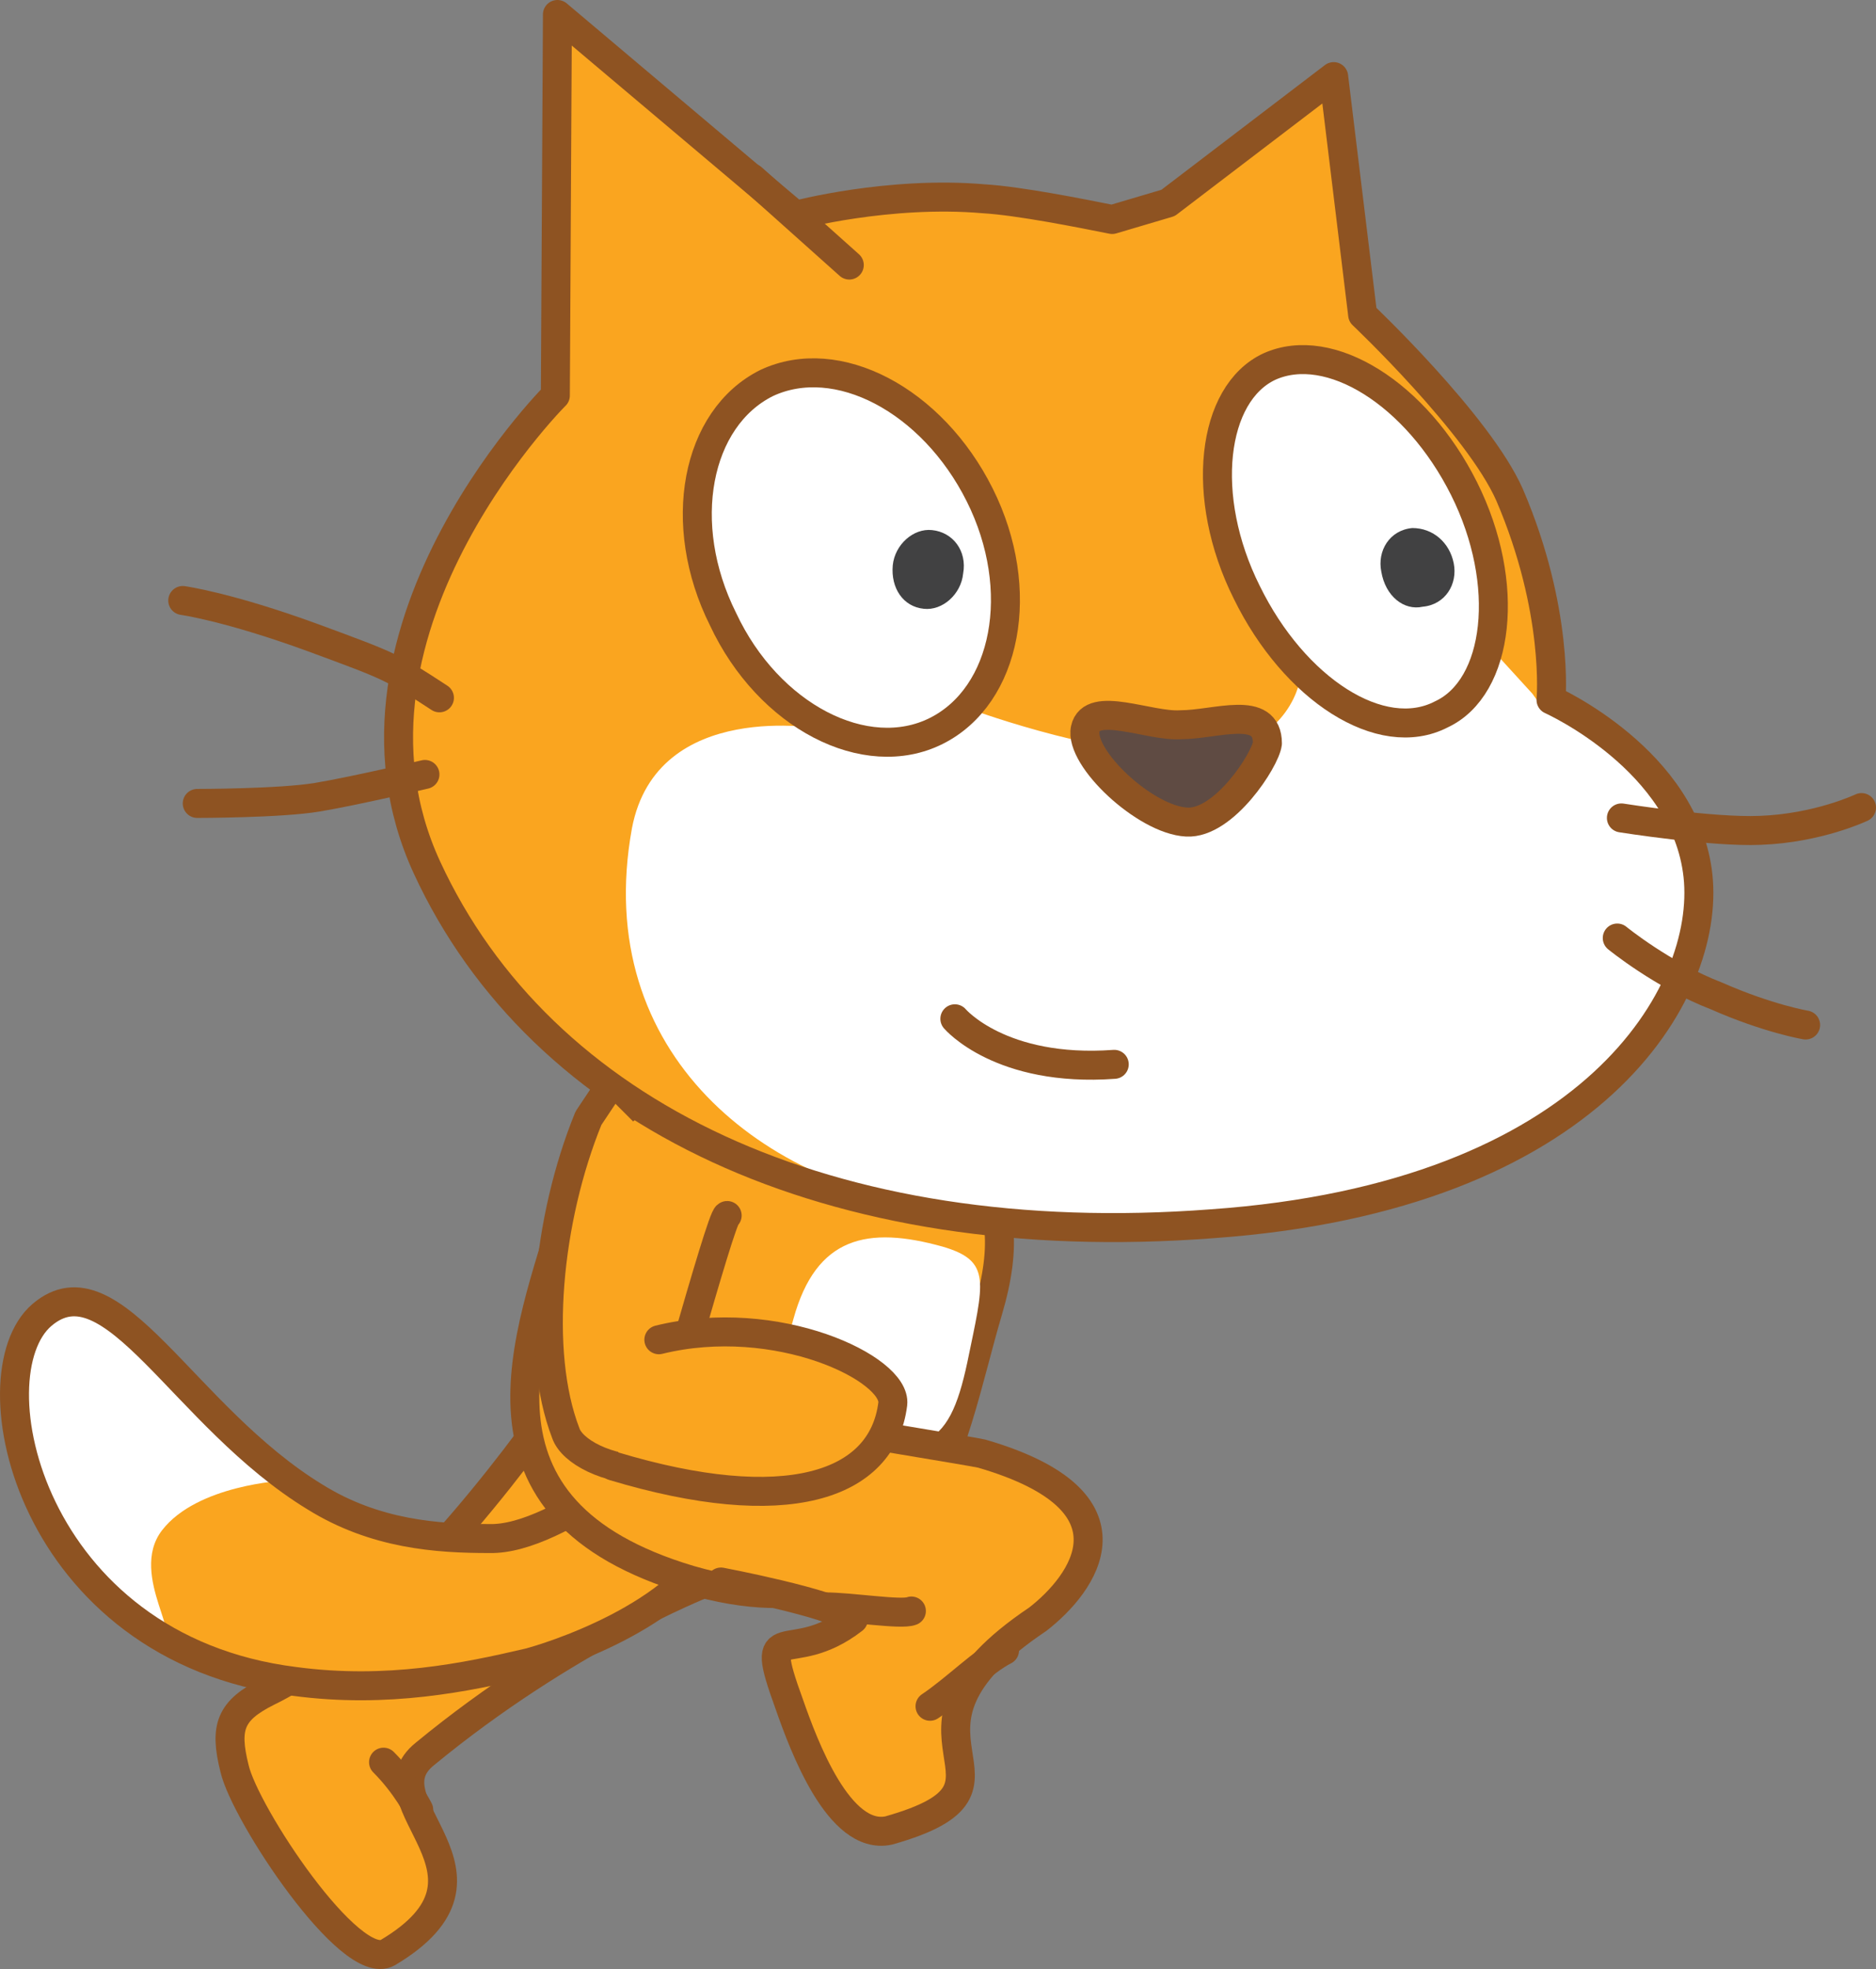 <svg xmlns="http://www.w3.org/2000/svg" xmlns:xlink="http://www.w3.org/1999/xlink" version="1.1" id="Layer_1" x="0px" y="0px" width="90.629" height="95.089" viewBox="27.871 20.6 90.629 95.089" enable-background="new 0 0 128 128" xml:space="preserve">
  <rect x="27.871" y="20.6" width="90.629" height="95.089" fill="#808080" stroke="none"/>
  <g>
    <g id="Layer_2_44_">
      <path id="ID0.39854341372847557_21_" fill="#FAA51F" stroke="#8E5322" stroke-width="1.4" stroke-linecap="round" stroke-linejoin="round" d="&#13;&#10;&#9;&#9;M63.6,89.6"/>
    </g>
    <g id="ID0.16171270422637463_22_">
      <path id="ID0.007584026083350182_22_" fill="#FAA51F" stroke="#8E5322" stroke-width="1.4" stroke-linecap="round" stroke-linejoin="round" d="&#13;&#10;&#9;&#9;M61.8,97.1c0,0-6.6,2.6-13.4,8.2c-3,2.4,4.6,5.8-1.8,9.6c-1.8,1-6.9-6.7-7.4-8.9c-0.5-2-0.2-2.8,1.6-3.7&#13;&#10;&#9;&#9;c6.6-3.2,13.8-13.8,13.8-13.8"/>
      <path id="ID0.31672530295327306_22_" fill="#FAA51F" stroke="#8E5322" stroke-width="1.4" stroke-linecap="round" stroke-linejoin="round" d="&#13;&#10;&#9;&#9;M48.1,108c0,0-0.6-1.2-1.7-2.3"/>
    </g>
    <g id="Layer_3_22_">
      <path id="ID0.8535828334279358_21_" fill="#FAA51F" d="M51.5,94.9c-2.5,0-5.5-0.2-8.4-2c-6.4-3.9-9.8-11.7-13.2-8.8&#13;&#10;&#9;&#9;c-3.4,2.9-0.6,16.1,12.2,17.7c4.5,0.6,8.3-0.2,11.3-0.9c0.8-0.2,7.5-2.2,9.2-6.2c1.6-3.9-0.2-4.4-1.1-4.8&#13;&#10;&#9;&#9;C60.5,89.8,55,95,51.5,94.9z" stroke-width="1"/>
      <path id="ID0.914295740891248_21_" fill="#FFFFFF" d="M30.1,84c-1.8,1.1-2,6.1-0.4,9.4c1.7,3.3,4.1,5.1,5.6,6.1&#13;&#10;&#9;&#9;c1.8,0.7-1.3-2.8,0.4-5c1.7-2.2,5.9-2.4,5.9-2.4s-4-3.7-6.2-5.8C33.5,84.3,32.1,83,30.1,84z" stroke-width="1"/>
      <path id="ID0.40227043256163597_21_" fill="none" stroke="#8E5322" stroke-width="1.4" stroke-linecap="round" stroke-linejoin="round" d="&#13;&#10;&#9;&#9;M51.5,94.9c-2.5,0-5.5-0.2-8.4-2c-6.4-3.9-9.8-11.7-13.2-8.8c-3.4,2.9-0.6,16.1,12.2,17.7c4.5,0.6,8.3-0.2,11.3-0.9&#13;&#10;&#9;&#9;c0.8-0.2,7.5-2.2,9.2-6.2c1.6-3.9-0.2-4.4-1.1-4.8C60.5,89.8,55,95,51.5,94.9z"/>
    </g>
    <path id="ID0.46792364912107587_21_" fill="#FAA51F" stroke="#8E5322" stroke-width="1.4" stroke-linecap="round" stroke-linejoin="round" d="&#13;&#10;&#9;M75.6,83.9c-1.9,6.4-3,16.3-14.4,13c-11.4-3.4-7.8-11.7-5.9-18.1s6.3-7,12.8-5.1C74.4,75.6,77.5,77.5,75.6,83.9z"/>
    <path id="ID0.38032895559445024_21_" fill="#FFFFFF" d="M74.6,86.4c-0.9,4.2-2.1,5-8.2,3.1c-1.7-0.5-1.3-1.2-0.2-5.2&#13;&#10;&#9;s3.6-4.5,7.2-3.5C75.8,81.5,75.4,82.5,74.6,86.4z" stroke-width="1"/>
    <g>
      <g id="Layer_2_43_">
        <path id="ID0.2591130444779992_21_" fill="#FAA51F" d="M81.6,31.2c-1.5-0.3-4.5-0.9-6.2-1c-4.6-0.4-9.1,0.8-9.1,0.8l-11.5-9.7&#13;&#10;&#9;&#9;&#9;l-0.1,18.4c0.7-0.7-11.6,11.1-6.2,22.8C54,74.4,67.9,81.1,86.4,79.7c18.5-1.3,24.1-11.2,23.5-16.8s-7.1-8.5-7.1-8.5s0.4-4.3-2-9.9&#13;&#10;&#9;&#9;&#9;c-1.5-3.4-7.1-8.7-7.1-8.7l-1.4-11.5l-8,6.1L81.6,31.2z" stroke-width="1"/>
        <path id="ID0.3588979784399271_21_" fill="#FFFFFF" d="M101.9,54.1l-2.1-2.3l-9.1,1.5c0,0-0.4,3.3-4.7,3.7&#13;&#10;&#9;&#9;&#9;c-4.3,0.4-11.1-2.1-11.1-2.1l-7.3,0.9c0,0-8-1.5-9.2,4.8C56.4,71.6,65,78,73.5,78.9c5.5,0.7,9,0.4,13,0.2&#13;&#10;&#9;&#9;&#9;c17.4-1,23.6-10.7,22.8-16.3c-0.5-5.6-6.9-8-6.9-8L101.9,54.1z" stroke-width="1"/>
        <path id="ID0.2727069961838424_21_" fill="none" stroke="#8E5322" stroke-width="1.4" stroke-linecap="round" stroke-linejoin="round" d="&#13;&#10;&#9;&#9;&#9;M106.2,60.1c0,0,4.4,0.7,6.7,0.6c2.8-0.1,4.9-1.1,4.9-1.1"/>
        <path id="ID0.5861211125738919_21_" fill="none" stroke="#8E5322" stroke-width="1.4" stroke-linecap="round" stroke-linejoin="round" d="&#13;&#10;&#9;&#9;&#9;M106,65.9c0,0,2.2,1.8,4.8,2.8c2.5,1.1,4.3,1.4,4.3,1.4"/>
        <path id="ID0.4793355236761272_21_" fill="none" stroke="#8E5322" stroke-width="1.4" stroke-linecap="round" stroke-linejoin="round" d="&#13;&#10;&#9;&#9;&#9;M64.2,29.2l4.7,4.2"/>
        <path id="ID0.48413723474368453_21_" fill="none" stroke="#8E5322" stroke-width="1.4" stroke-linecap="round" stroke-linejoin="round" d="&#13;&#10;&#9;&#9;&#9;M81.6,31.2c-1.5-0.3-4.5-0.9-6.2-1c-4.6-0.4-9.1,0.8-9.1,0.8l-11.5-9.7l-0.1,18.4c0.7-0.7-11.6,11.1-6.2,22.8&#13;&#10;&#9;&#9;&#9;C54,74.4,67.9,81.1,86.4,79.7c18.5-1.3,24.1-11.2,23.5-16.8s-7.1-8.5-7.1-8.5s0.4-4.3-2-9.9c-1.5-3.4-7.1-8.7-7.1-8.7l-1.4-11.5&#13;&#10;&#9;&#9;&#9;l-8,6.1L81.6,31.2z"/>
        <path id="ID0.9024141579866409_21_" fill="none" stroke="#8E5322" stroke-width="1.4" stroke-linecap="round" stroke-linejoin="round" d="&#13;&#10;&#9;&#9;&#9;M37.4,59.4c0,0,4,0,5.8-0.3c1.8-0.3,5.2-1.1,5.2-1.1"/>
        <path id="ID0.16030752705410123_21_" fill="none" stroke="#8E5322" stroke-width="1.4" stroke-linecap="round" stroke-linejoin="round" d="&#13;&#10;&#9;&#9;&#9;M49.1,54.3c-2.3-1.5-2.3-1.5-6.1-2.9c-4.1-1.5-6.3-1.8-6.3-1.8"/>
      </g>
      <g id="Layer_5_22_">
        <path id="ID0.40023312577977777_21_" fill="#FFFFFF" stroke="#8E5322" stroke-width="1.4" stroke-linecap="round" stroke-linejoin="round" d="&#13;&#10;&#9;&#9;&#9;M98.6,44.2c2.3,4.6,1.7,9.6-1.1,10.9c-2.9,1.5-7.1-1.2-9.4-5.9c-2.3-4.6-1.7-9.6,1.1-10.9C92.1,37,96.3,39.6,98.6,44.2z"/>
        <path id="ID0.43813491938635707_21_" fill="#414142" d="M98.1,47.8c0.2,1-0.4,2-1.5,2.1c-0.9,0.2-1.8-0.5-2-1.7&#13;&#10;&#9;&#9;&#9;c-0.2-1,0.4-2,1.5-2.1C97.1,46.1,97.9,46.8,98.1,47.8" stroke-width="1"/>
      </g>
      <g id="Layer_7_22_">
        <path id="ID0.4253597157076001_21_" fill="#FFFFFF" stroke="#8E5322" stroke-width="1.4" stroke-linecap="round" stroke-linejoin="round" d="&#13;&#10;&#9;&#9;&#9;M75.2,44.5c2.3,4.6,1.3,9.7-2.1,11.4c-3.4,1.7-8.1-0.7-10.3-5.4c-2.3-4.6-1.3-9.7,2.1-11.4C68.3,37.5,72.9,39.9,75.2,44.5z"/>
        <path id="ID0.814307457767427_21_" fill="#414142" d="M74.4,48.3c-0.1,1-1,1.8-1.9,1.7c-1-0.1-1.6-1-1.5-2.1c0.1-1,1-1.8,1.9-1.7&#13;&#10;&#9;&#9;&#9;C73.9,46.3,74.6,47.2,74.4,48.3" stroke-width="1"/>
      </g>
      <path id="ID0.5240494590252638_21_" fill="#5F4B43" stroke="#8E5322" stroke-width="1.4" stroke-linecap="round" stroke-linejoin="round" d="&#13;&#10;&#9;&#9;M84.9,55.6c1.7,0,4.2-1,4.2,0.9c-0.1,0.8-2.1,3.9-3.9,3.8c-2-0.1-5.2-3.1-4.9-4.5S83.4,55.7,84.9,55.6z"/>
      <path id="ID0.046259244438260794_21_" fill="#FFFFFF" stroke="#8E5322" stroke-width="1.4" stroke-linecap="round" stroke-linejoin="round" d="&#13;&#10;&#9;&#9;M74,69.8c0,0,2.2,2.6,7.7,2.2"/>
    </g>
    <g id="ID0.15723733883351088_24_">
      <path id="ID0.527006761636585_24_" fill="#FAA51F" stroke="#8E5322" stroke-width="1.4" stroke-linecap="round" stroke-linejoin="round" d="&#13;&#10;&#9;&#9;M62.7,97c0,0,5.3,1,6.4,1.8c-3.1,2.4-4.7-0.3-3.1,4.1c0.7,2,2.4,6.6,4.8,6.1c7.8-2.2-1.3-4.5,7.2-10.2c2.2-1.7,5.2-5.7-2.7-8&#13;&#10;&#9;&#9;c-0.4-0.1-7.2-1.2-7.6-1.3"/>
      <path id="ID0.8937406223267317_34_" fill="#FAA51F" stroke="#8E5322" stroke-width="1.4" stroke-linecap="round" stroke-linejoin="round" d="&#13;&#10;&#9;&#9;M76.4,100.3c-1,0.5-2.4,1.9-3.6,2.7"/>
      <path id="ID0.8937406223267317_33_" fill="#FAA51F" stroke="#8E5322" stroke-width="1.4" stroke-linecap="round" stroke-linejoin="round" d="&#13;&#10;&#9;&#9;M71.9,98.4c-0.5,0.2-2.9-0.2-4.2-0.2"/>
    </g>
    <g id="ID0.7407716196030378_20_">
      <path id="ID0.15909873321652412_20_" fill="#FAA51F" stroke="#8E5322" stroke-width="1.4" stroke-linecap="round" stroke-linejoin="round" d="&#13;&#10;&#9;&#9;M63,79.3c-0.3,0-3.6,12.3-3.8,12.3c-2,0-3.7-0.9-4-1.8c-1.5-3.9-0.9-10.3,1.1-15.2l0.8-1.2"/>
      <path id="ID0.8024068027734756_20_" fill="#FAA51F" stroke="#8E5322" stroke-width="1.4" stroke-linecap="round" stroke-linejoin="round" d="&#13;&#10;&#9;&#9;M61.7,85.3"/>
      <path id="ID0.06734407460317016_20_" fill="none" stroke="#8E5322" stroke-width="1.4" stroke-linecap="round" stroke-linejoin="round" d="&#13;&#10;&#9;&#9;M63.6,82.3"/>
    </g>
    <path id="ID0.1790580078959465_20_" fill="#FAA51F" stroke="#8E5322" stroke-width="1.4" stroke-linecap="round" stroke-linejoin="round" d="&#13;&#10;&#9;M59.7,85.3c5.7-1.4,11.5,1.4,11.3,3.1c-0.5,4-5.2,5.5-13.5,3"/>
  </g>
</svg>
